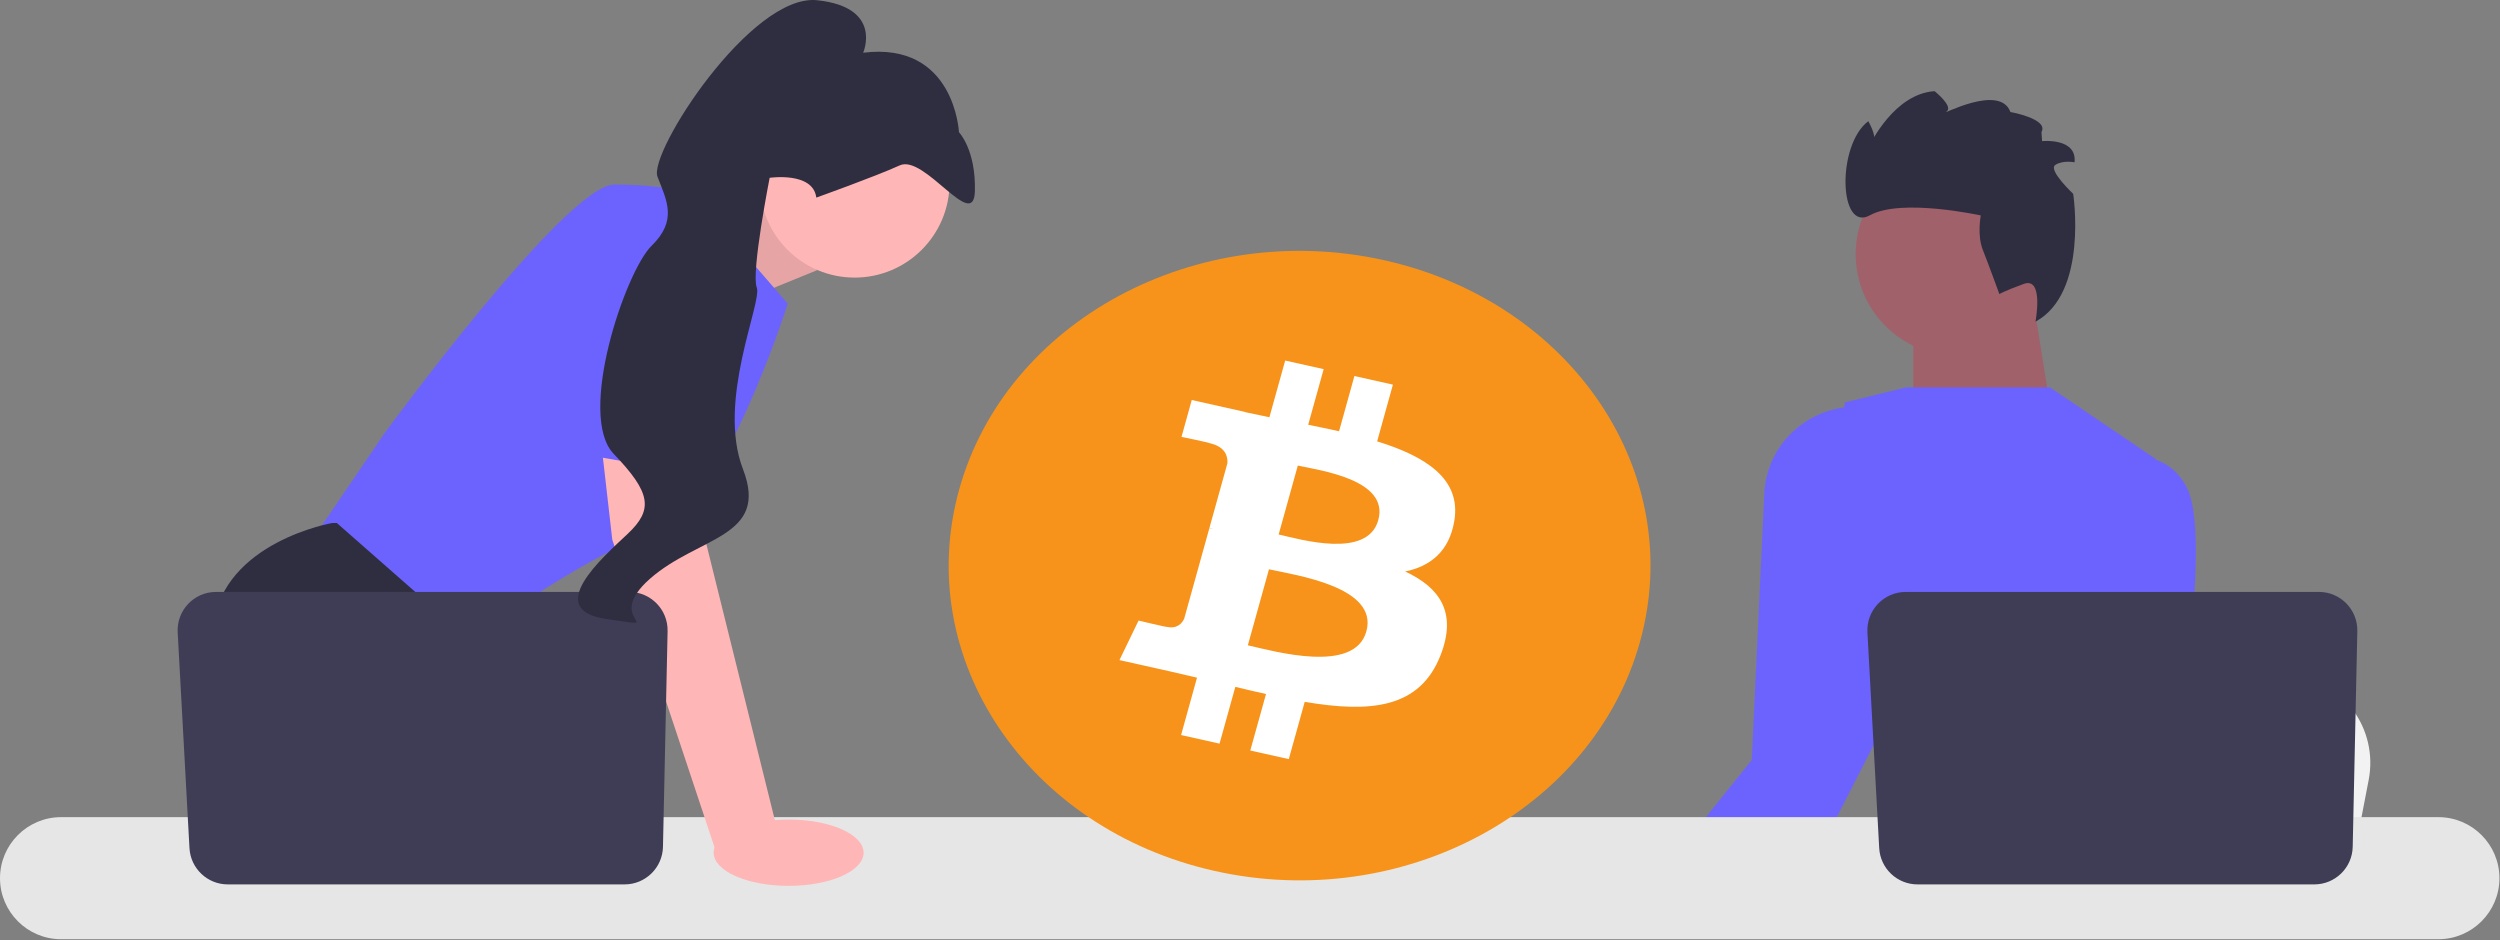 <svg width="867" height="326" viewBox="0 0 867 326" fill="none" xmlns="http://www.w3.org/2000/svg">
<rect x="0" y="0" width="867" height="326" fill="#808080" stroke="none"/>
<g id="undraw_bitcoin_re_urgq 1" clip-path="url(#clip0_1_2)">
<path id="Vector" d="M235.069 78.213L268.853 63.995L283.343 93.701L247.842 108.191L235.069 78.213Z" fill="#FFB6B6"/>
<path id="Vector_2" opacity="0.1" d="M235.069 78.213L268.853 63.995L283.343 93.701L247.842 108.191L235.069 78.213Z" fill="black"/>
<path id="Vector_3" d="M239.872 66.894L273.2 105.293C273.2 105.293 250.015 178.47 226.831 184.991C203.646 191.512 160.899 223.391 160.899 223.391L107.284 188.613L133.367 150.214C133.367 150.214 196.401 63.995 213.065 63.995C229.729 63.995 239.872 66.894 239.872 66.894Z" fill="#6C63FF"/>
<path id="Vector_4" d="M194.843 317.216H117.261L112.356 310.659L92.33 283.888L87.722 277.73C87.722 277.73 70.334 245.851 73.956 216.87C77.579 187.889 115.254 181.368 115.254 181.368H116.805L162.928 221.898L160.175 259.617L174.781 283.888L194.843 317.216Z" fill="#2F2E41"/>
<path id="Vector_5" d="M133.15 317.216H112.356V286.424L133.15 317.216Z" fill="#2F2E41"/>
<path id="Vector_6" d="M704.745 101.84L712.5 150.216L663.5 150.848V108.789L704.745 101.84Z" fill="#A0616A"/>
<path id="Vector_7" d="M821.461 270.47L818.875 283.888L812.456 317.216H683.498C684.505 309.746 685.881 298.995 687.352 287.388C687.497 286.228 687.649 285.062 687.794 283.888C691.482 254.712 695.518 221.695 695.518 221.695L712.471 223.753L745.365 227.738L758.768 229.361L794.661 233.715C812.557 235.881 824.867 252.763 821.461 270.47Z" fill="#F2F2F2"/>
<path id="Vector_8" d="M764.144 317.216H694.199C695.264 315.963 695.865 315.238 695.865 315.238L716.833 311.775L760.036 304.646C760.036 304.646 762.007 309.739 764.144 317.216Z" fill="#2F2E41"/>
<path id="Vector_9" d="M667.92 317.216H562.292C563.343 315.13 564.429 313.036 565.545 310.949C567.038 308.16 568.632 305.675 570.32 303.465C571.443 301.994 572.602 300.647 573.798 299.415C577.312 295.799 581.137 293.169 585.165 291.365C599.547 284.895 616.494 288.859 630.926 295.307C636.346 297.727 641.41 300.494 645.852 303.19C653.676 307.942 659.581 312.478 662.095 314.492C662.965 315.18 663.428 315.579 663.428 315.579L667.92 317.216Z" fill="#2F2E41"/>
<path id="Vector_10" d="M584.122 317.216H569.139L573.088 312.63L575.319 310.036L576.276 310.812L584.122 317.216Z" fill="#FFB6B6"/>
<path id="Vector_11" d="M769.259 317.216H640.236L645.852 303.19L653.568 283.888L657.444 274.194L654.241 260.566C654.241 260.566 652.662 259.45 650.256 257.443C641.685 250.343 622.609 232.056 626.992 213.276C631.977 191.903 638.237 150.25 639.563 141.273C639.729 140.15 639.816 139.542 639.816 139.542L658.436 134.977L659.052 134.825L661.052 134.332H710.928L747.611 159.176L747.604 159.437L745.365 227.738L744.408 256.958C744.408 256.958 743.256 261.174 743.532 267.724C743.713 272.216 744.561 277.802 746.908 283.888C749.393 290.358 753.574 297.386 760.435 304.247C765.615 309.428 768.129 313.789 769.259 317.216Z" fill="#6C63FF"/>
<path id="Vector_12" d="M758.768 229.361C757.544 239.403 756.37 246.539 756.37 246.539L743.532 267.724L733.736 283.888L716.833 311.775L714.355 315.869L712.587 317.216H659.559L662.095 314.492L687.352 287.388L690.62 283.888L695.916 278.201L712.471 223.753L731.983 159.582C731.983 159.582 739.887 156.829 747.604 159.437C751.661 160.806 755.675 163.661 758.435 169.196C763.717 179.76 761.145 209.972 758.768 229.361Z" fill="#6C63FF"/>
<path id="Vector_13" d="M665.486 227.607L650.256 257.443L636.759 283.888L630.926 295.307L628.63 299.813L608.944 317.216H564.372L571.718 308.087L574.45 304.682L585.165 291.365L591.179 283.888L607.502 263.587L611.856 171.125C612.578 155.789 624.263 143.392 639.471 141.288C639.504 141.284 639.534 141.279 639.563 141.273C644.504 140.281 652.358 139.991 658.436 145.867C658.647 146.062 658.849 146.272 659.052 146.49C660.074 147.569 661.038 148.837 661.921 150.322C662.008 150.467 662.095 150.62 662.175 150.772C662.429 151.235 662.675 151.742 662.9 152.286C670.659 170.356 665.486 227.607 665.486 227.607Z" fill="#6C63FF"/>
<path id="Vector_14" d="M678.776 123.371C698.231 123.371 714.003 107.6 714.003 88.144C714.003 68.689 698.231 52.917 678.776 52.917C659.321 52.917 643.549 68.689 643.549 88.144C643.549 107.6 659.321 123.371 678.776 123.371Z" fill="#A0616A"/>
<path id="Vector_15" d="M693.383 101.994C693.383 101.994 689.731 91.933 687.661 86.712C685.59 81.491 686.94 74.716 686.94 74.716C686.94 74.716 659.307 68.617 648.486 74.662C637.665 80.708 636.937 50.3 647.92 42.024C647.92 42.024 650.861 47.135 649.719 48.605L648.578 50.074C648.578 50.074 656.889 32.498 670.923 31.618C670.923 31.618 677.575 36.926 675.068 38.678C672.561 40.429 693.551 28.774 697.202 38.835C697.202 38.835 710.586 41.22 707.978 45.791L708.197 48.946C708.197 48.946 720.327 47.686 719.463 56.282C719.463 56.282 715.382 55.469 712.773 57.211C710.163 58.954 718.981 67.216 718.981 67.216C718.981 67.216 724.281 101.646 705.901 111.559C705.901 111.559 708.882 95.891 701.867 98.452C694.851 101.014 693.383 101.994 693.383 101.994Z" fill="#2F2E41"/>
<path id="Vector_16" d="M845.641 325.716H21.164C9.494 325.716 0 316.222 0 304.552C0 292.882 9.494 283.388 21.164 283.388H845.641C857.311 283.388 866.805 292.882 866.805 304.552C866.805 316.222 857.311 325.716 845.641 325.716Z" fill="#E6E6E6"/>
<g id="laptop-2">
<path id="Vector_17" d="M817.522 218.878L815.919 293.681C815.764 300.922 809.85 306.711 802.607 306.711H665.004C657.933 306.711 652.095 301.183 651.709 294.122L647.619 219.32C647.202 211.692 653.275 205.278 660.915 205.278H804.21C811.675 205.278 817.682 211.414 817.522 218.878Z" fill="#3F3D56"/>
</g>
<path id="Vector_18" d="M296.385 96.27C314.567 96.27 329.307 81.53 329.307 63.348C329.307 45.166 314.567 30.426 296.385 30.426C278.203 30.426 263.463 45.166 263.463 63.348C263.463 81.53 278.203 96.27 296.385 96.27Z" fill="#FFB6B6"/>
<path id="Vector_19" d="M241.321 149.489L244.944 188.613L269.578 287.873L248.296 295.332L212.34 187.164L207.374 143.693L241.321 149.489Z" fill="#FFB6B6"/>
<g id="laptop-1">
<path id="Vector_20" d="M231.522 218.878L229.919 293.681C229.764 300.922 223.85 306.711 216.607 306.711H79.004C71.933 306.711 66.095 301.183 65.709 294.122L61.619 219.32C61.202 211.692 67.275 205.278 74.915 205.278H218.21C225.675 205.278 231.682 211.414 231.522 218.878Z" fill="#3F3D56"/>
</g>
<path id="Vector_21" d="M273.5 307.216C287.859 307.216 299.5 302.068 299.5 295.716C299.5 289.365 287.859 284.216 273.5 284.216C259.141 284.216 247.5 289.365 247.5 295.716C247.5 302.068 259.141 307.216 273.5 307.216Z" fill="#FFB6B6"/>
<path id="Vector_22" d="M190.242 155.471L205.095 76.312C205.095 76.312 246.393 70.516 247.842 84.282C249.291 98.048 246.806 165.324 246.806 165.324L190.242 155.471Z" fill="#6C63FF"/>
<path id="Vector_23" d="M283.095 68.524C283.095 68.524 303.461 61.256 312.051 57.345C320.642 53.435 337.708 80.712 338.088 66.306C338.467 51.9 332.57 45.859 332.57 45.859C332.57 45.859 331.098 14.344 299.347 18.284C299.347 18.284 306.331 2.516 283.406 0.078C260.482 -2.36 224.817 52.999 228.011 61.272C231.205 69.545 235.034 76.385 225.972 85.231C216.91 94.077 199.942 144 212.852 157.434C225.762 170.868 226.61 176.698 217.764 185.055C208.918 193.413 188.01 211.586 210.617 214.74C233.224 217.895 208.548 215.539 225.402 200.714C242.256 185.889 266.85 186.495 257.667 162.71C248.484 138.924 264.438 104.84 262.442 99.67C260.445 94.499 266.914 61.665 266.914 61.665C266.914 61.665 281.969 59.453 283.095 68.524Z" fill="#2F2E41"/>
<g id="bitcoin">
<path id="Vector_24" d="M568.755 222.563C552.499 281.04 486.459 316.628 421.248 302.045C356.064 287.466 316.382 228.236 332.645 169.762C348.894 111.279 414.934 75.687 480.126 90.266C545.333 104.846 585.011 164.083 568.755 222.563Z" fill="#F7931A"/>
<path id="Vector_25" d="M504.362 180.606C506.785 166.082 494.454 158.274 477.593 153.065L483.062 133.39L469.708 130.405L464.383 149.562C460.873 148.777 457.267 148.037 453.684 147.304L459.047 128.021L445.701 125.036L440.227 144.704C437.321 144.111 434.469 143.524 431.7 142.907L431.715 142.845L413.299 138.721L409.746 151.513C409.746 151.513 419.654 153.549 419.445 153.676C424.854 154.887 425.831 158.096 425.668 160.641L419.437 183.055C419.81 183.141 420.293 183.264 420.826 183.455C420.381 183.356 419.905 183.246 419.415 183.141L410.682 214.54C410.02 216.014 408.343 218.224 404.562 217.385C404.695 217.559 394.855 215.212 394.855 215.212L388.226 228.921L405.604 232.807C408.837 233.533 412.005 234.294 415.124 235.01L409.598 254.911L422.936 257.895L428.41 238.206C432.053 239.093 435.591 239.912 439.052 240.683L433.598 260.28L446.952 263.265L452.478 243.402C475.25 247.266 492.373 245.707 499.581 227.236C505.389 212.364 499.292 203.785 487.31 198.191C496.036 196.386 502.608 191.239 504.362 180.606ZM473.85 218.978C469.723 233.85 441.802 225.81 432.75 223.794L440.083 197.43C449.135 199.456 478.163 203.468 473.85 218.978ZM477.981 180.391C474.215 193.92 450.976 187.047 443.437 185.361L450.086 161.45C457.624 163.135 481.902 166.28 477.981 180.391Z" fill="white"/>
</g>
</g>
<defs>
<clipPath id="clip0_1_2">
<rect width="866.805" height="325.716" fill="white"/>
</clipPath>
</defs>
</svg>
